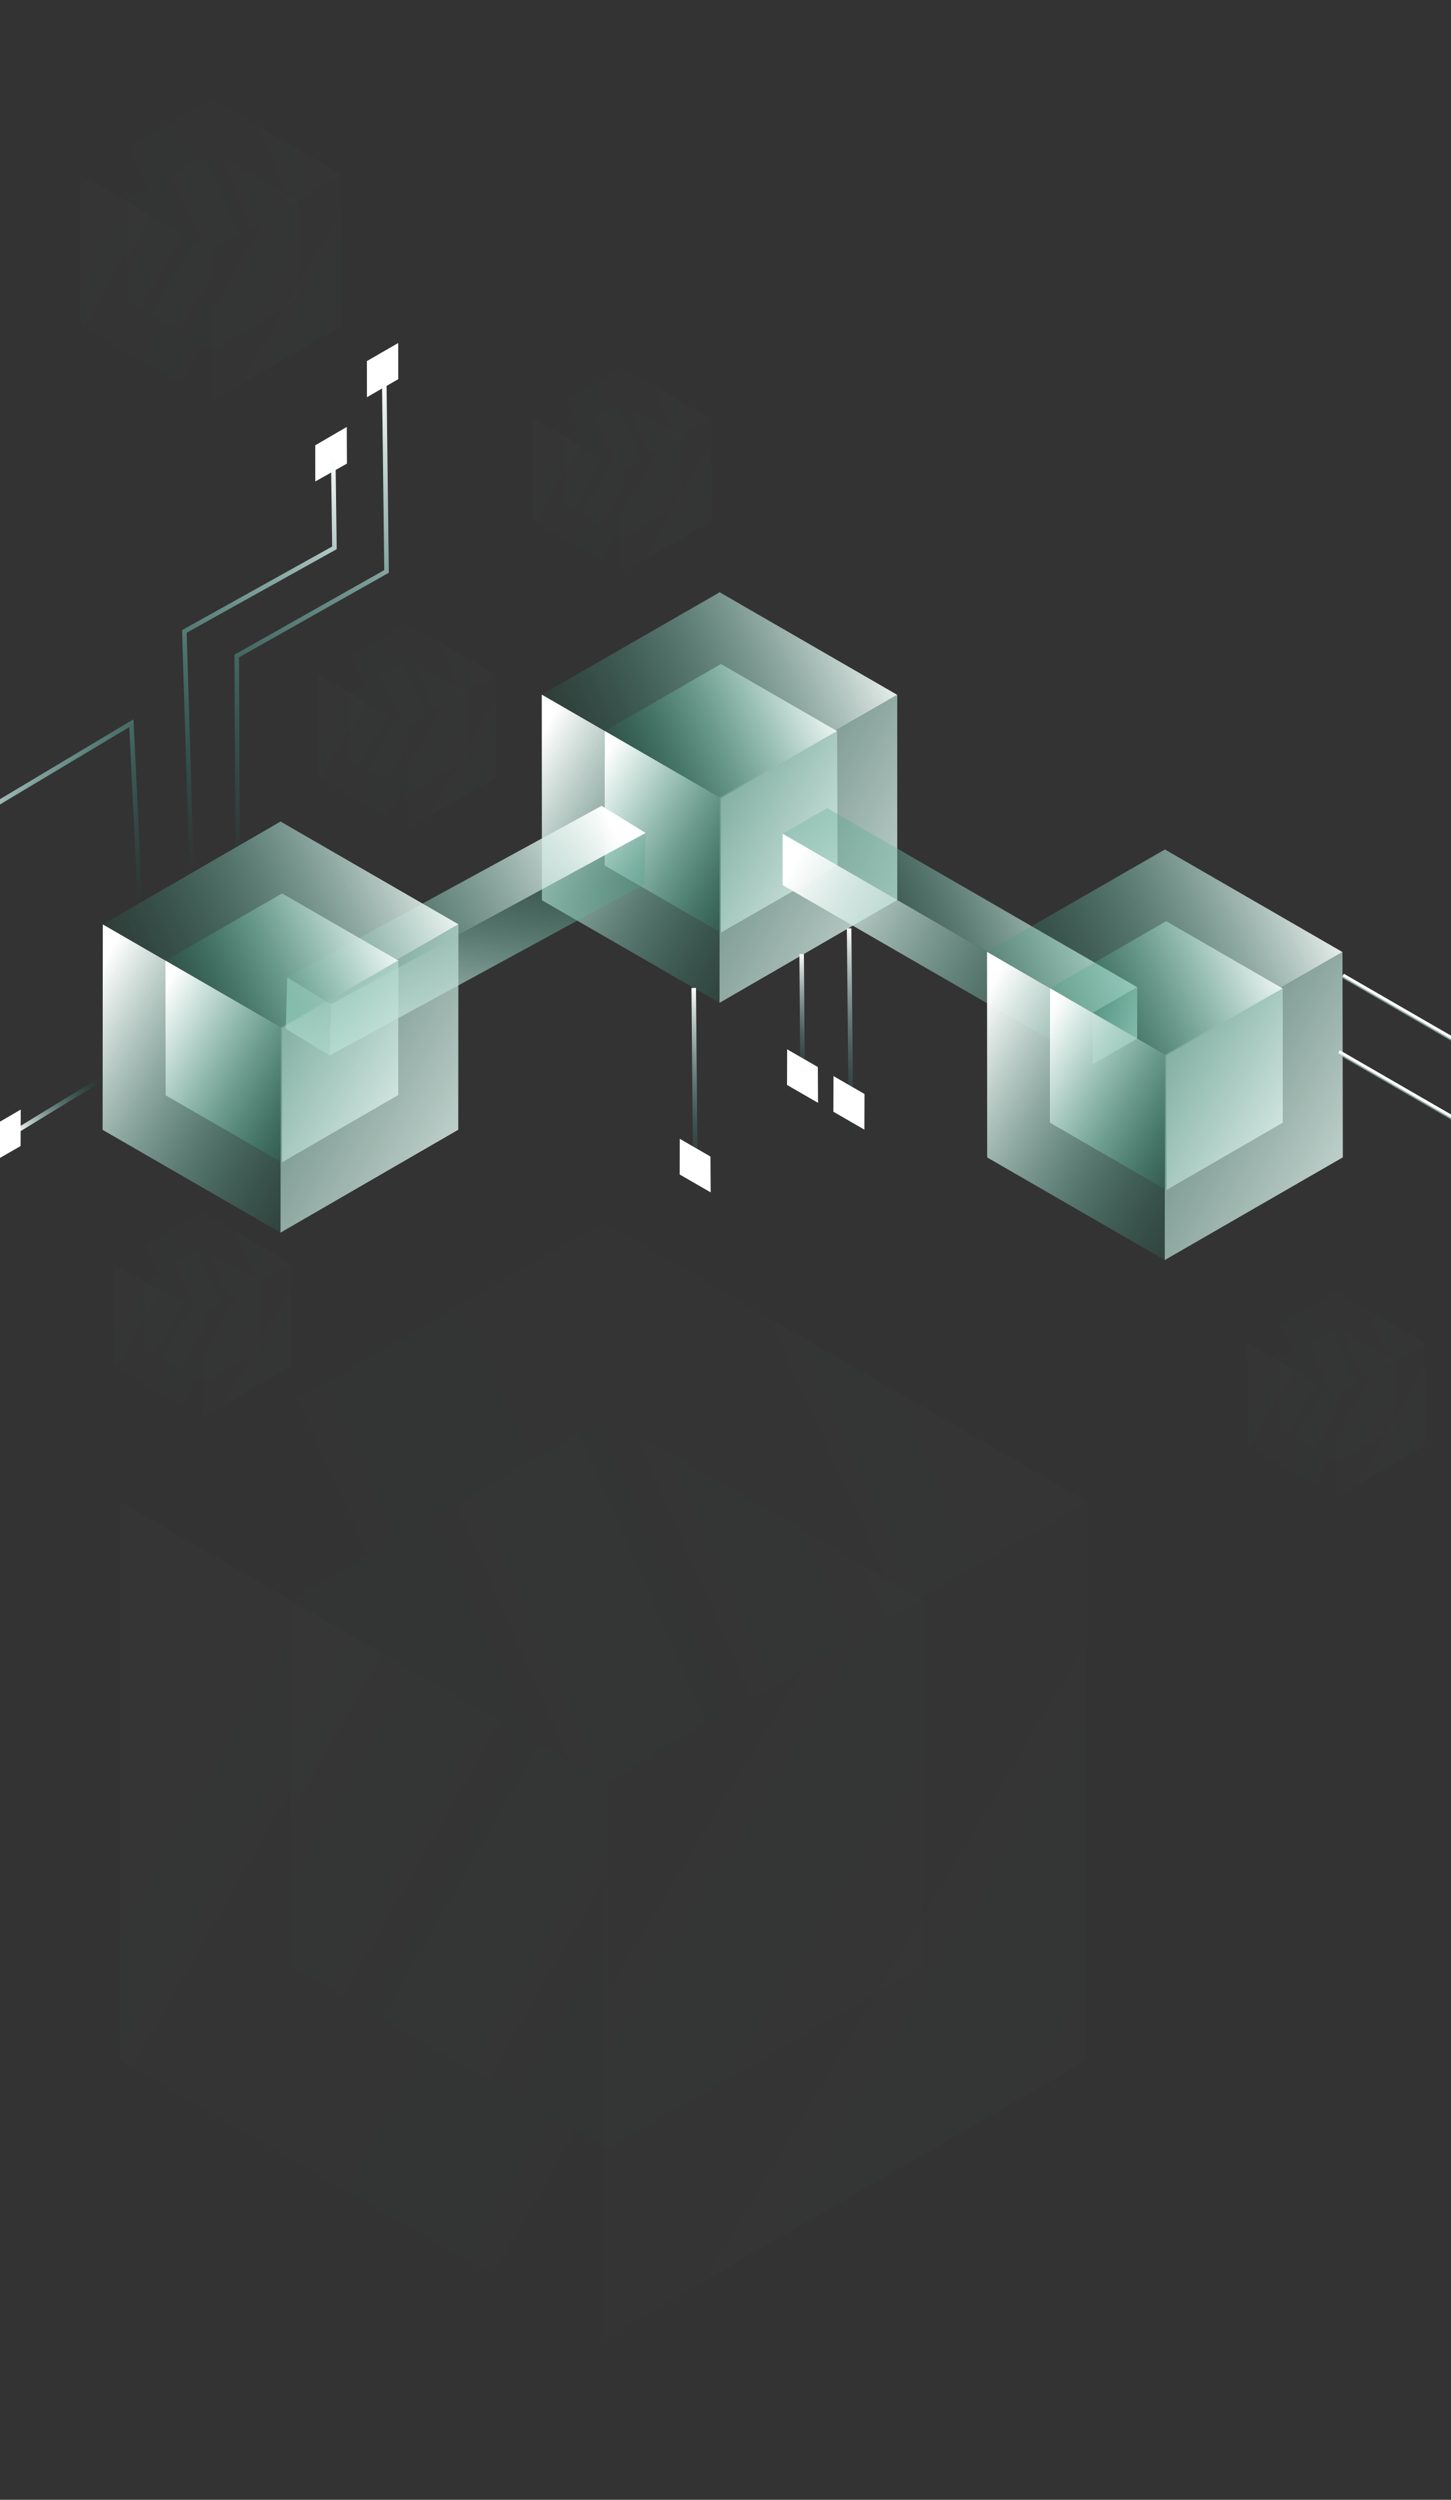 <svg width="320" height="551" fill="none" xmlns="http://www.w3.org/2000/svg"><rect width="100%" height="100%" fill="#333333" stroke="none"/><g opacity=".21"><g opacity=".21"><path opacity=".21" d="M106.567 0L0 61.513v123.109l106.567-61.513V0z" transform="rotate(120 -29.028 265.455)" fill="url(#paint0_linear)"/><path opacity=".21" d="M0 0v123.109l106.65 61.513V61.512L0 0z" transform="rotate(120 24.297 234.668)" fill="url(#paint1_linear)"/><path opacity=".21" d="M213.217 61.596L106.65 0 0 61.596l106.65 61.513 106.567-61.513z" transform="rotate(120 42.078 265.467)" fill="url(#paint2_linear)"/></g><g opacity=".21"><path opacity=".21" d="M69.742 0L0 40.316v80.548l69.742-40.232V0z" transform="rotate(120 -34.883 255.314)" fill="url(#paint3_linear)"/><path opacity=".21" d="M0 0v80.632l69.825 40.232V40.316L0 0z" transform="rotate(120 .03 235.157)" fill="url(#paint4_linear)"/><path opacity=".21" d="M139.568 40.233L69.825 0 0 40.233l69.825 40.316 69.743-40.316z" transform="rotate(120 11.644 255.274)" fill="url(#paint5_linear)"/></g></g><g opacity=".21"><g opacity=".21"><path opacity=".21" d="M19.618 0L0 11.305v22.61L19.618 22.61V0z" transform="rotate(120 41.99 97.05)" fill="url(#paint6_linear)"/><path opacity=".21" d="M0 0v22.61l19.535 11.305v-22.61L0 0z" transform="rotate(120 51.756 91.411)" fill="url(#paint7_linear)"/><path opacity=".21" d="M39.152 11.388L19.535 0 0 11.388l19.535 11.305 19.617-11.305z" transform="rotate(120 55.044 97.105)" fill="url(#paint8_linear)"/></g><g opacity=".21"><path opacity=".21" d="M12.884 0L0 7.398v14.797l12.884-7.399V0z" transform="rotate(120 40.909 95.18)" fill="url(#paint9_linear)"/><path opacity=".21" d="M0 0v14.796l12.801 7.399V7.398L0 0z" transform="rotate(120 47.31 91.485)" fill="url(#paint10_linear)"/><path opacity=".21" d="M25.686 7.481L12.8 0 0 7.481l12.801 7.399 12.885-7.4z" transform="rotate(120 49.47 95.225)" fill="url(#paint11_linear)"/></g></g><g opacity=".21"><g opacity=".21"><path opacity=".21" d="M28.761 0L0 16.708v33.25l28.761-16.625V0z" transform="rotate(120 12.185 49.364)" fill="url(#paint12_linear)"/><path opacity=".21" d="M0 0v33.333l28.845 16.625v-33.25L0 0z" transform="rotate(120 26.608 41.038)" fill="url(#paint13_linear)"/><path opacity=".21" d="M57.606 16.625L28.844 0 0 16.625l28.845 16.708 28.761-16.708z" transform="rotate(120 31.407 49.35)" fill="url(#paint14_linear)"/></g><g opacity=".21"><path opacity=".21" d="M18.87 0L0 10.89v21.86l18.87-10.889V0z" transform="rotate(120 10.602 46.621)" fill="url(#paint15_linear)"/><path opacity=".21" d="M0 0v21.862l18.953 10.89V10.888L0 0z" transform="rotate(120 20.078 41.15)" fill="url(#paint16_linear)"/><path opacity=".21" d="M37.822 10.89L18.952 0 0 10.89l18.953 10.889 18.87-10.89z" transform="rotate(120 23.222 46.594)" fill="url(#paint17_linear)"/></g></g><g opacity=".21"><g opacity=".21"><path opacity=".21" d="M19.618 0L0 11.388v22.61l19.618-11.305V0z" transform="rotate(120 1.968 111.622)" fill="url(#paint18_linear)"/><path opacity=".21" d="M0 0v22.693l19.618 11.305v-22.61L0 0z" transform="rotate(120 11.776 105.96)" fill="url(#paint19_linear)"/><path opacity=".21" d="M39.235 11.305L19.618 0 0 11.305l19.618 11.388 19.617-11.388z" transform="rotate(120 15.04 111.612)" fill="url(#paint20_linear)"/></g><g opacity=".21"><path opacity=".21" d="M12.801 0L0 7.398v14.88l12.801-7.398V0z" transform="rotate(120 .888 109.752)" fill="url(#paint21_linear)"/><path opacity=".21" d="M0 0v14.88l12.884 7.398V7.398L0 0z" transform="rotate(120 7.33 106.033)" fill="url(#paint22_linear)"/><path opacity=".21" d="M25.686 7.398L12.884 0 0 7.398l12.884 7.398 12.802-7.398z" transform="rotate(120 9.466 109.732)" fill="url(#paint23_linear)"/></g></g><g opacity=".21"><g opacity=".21"><path opacity=".21" d="M19.618 0L0 11.305v22.693L19.618 22.61V0z" transform="rotate(120 61.885 244.39)" fill="url(#paint24_linear)"/><path opacity=".21" d="M0 0v22.61l19.618 11.388V11.305L0 0z" transform="rotate(120 71.694 238.726)" fill="url(#paint25_linear)"/><path opacity=".21" d="M39.235 11.305L19.618 0 0 11.305 19.618 22.61l19.617-11.305z" transform="rotate(120 74.957 244.378)" fill="url(#paint26_linear)"/></g><g opacity=".21"><path opacity=".21" d="M12.801 0L0 7.398v14.797l12.801-7.399V0z" transform="rotate(120 60.805 242.518)" fill="url(#paint27_linear)"/><path opacity=".21" d="M0 0v14.796l12.884 7.399V7.398L0 0z" transform="rotate(120 67.247 238.8)" fill="url(#paint28_linear)"/><path opacity=".21" d="M25.686 7.398L12.884 0 0 7.398l12.884 7.398 12.802-7.398z" transform="rotate(120 69.383 242.498)" fill="url(#paint29_linear)"/></g></g><g opacity=".21"><g opacity=".21"><path opacity=".21" d="M19.618 0L0 11.305v22.61L19.618 22.61V0z" transform="rotate(120 -58.115 163.435)" fill="url(#paint30_linear)"/><path opacity=".21" d="M0 0v22.61l19.618 11.305v-22.61L0 0z" transform="rotate(120 -48.306 157.772)" fill="url(#paint31_linear)"/><path opacity=".21" d="M39.235 11.305L19.618 0 0 11.305 19.618 22.61l19.617-11.305z" transform="rotate(120 -45.043 163.425)" fill="url(#paint32_linear)"/></g><g opacity=".21"><path opacity=".21" d="M12.884 0L0 7.398v14.797l12.884-7.399V0z" transform="rotate(120 -59.195 161.565)" fill="url(#paint33_linear)"/><path opacity=".21" d="M0 0v14.796l12.801 7.399V7.398L0 0z" transform="rotate(120 -52.794 157.87)" fill="url(#paint34_linear)"/><path opacity=".21" d="M25.686 7.398L12.8 0 0 7.398l12.801 7.398 12.885-7.398z" transform="rotate(120 -50.659 161.569)" fill="url(#paint35_linear)"/></g></g><path d="M39.235 0L0 22.61v45.303L39.235 45.22V0z" transform="rotate(120 35.148 145)" fill="url(#paint36_linear)"/><path d="M0 0v45.22l39.152 22.694V22.61L0 0z" transform="rotate(120 54.724 133.699)" fill="url(#paint37_linear)"/><path d="M78.387 22.61L39.152 0 0 22.61l39.152 22.61 39.235-22.61z" transform="rotate(120 61.251 145.004)" fill="url(#paint38_linear)"/><path d="M25.686 0L0 14.796V44.39l25.686-14.796V0z" transform="rotate(120 32.989 141.26)" fill="url(#paint39_linear)"/><path d="M0 0v29.593l25.603 14.796V14.796L0 0z" transform="rotate(120 45.79 133.87)" fill="url(#paint40_linear)"/><path d="M51.288 14.88L25.603 0 0 14.88l25.603 14.796L51.288 14.88z" transform="rotate(120 50.086 141.31)" fill="url(#paint41_linear)"/><path d="M9.809 0L0 5.653v78.969l9.809-5.653V0z" transform="rotate(120 57.681 184.028)" fill="url(#paint42_linear)"/><path d="M0 0v78.97l9.809 5.652V5.652L0 0z" transform="rotate(120 62.586 181.196)" fill="url(#paint43_linear)"/><path d="M19.618 5.653L9.808 0 0 5.653l9.809 5.652 9.809-5.652z" transform="rotate(120 64.217 184.022)" fill="url(#paint44_linear)"/><path d="M67.415 52.535l.332-11.305L.332 0 0 11.388l67.415 41.147z" transform="rotate(120 18.355 132.807)" fill="url(#paint45_linear)"/><path d="M77.307 41.23L9.892 0 0 5.403l67.415 41.23 9.892-5.403z" transform="rotate(120 19.749 135.605)" fill="url(#paint46_linear)"/><path d="M0 16.708l9.975-5.403L10.225 0 .332 5.403 0 16.708z" transform="rotate(120 -25.695 134.354)" fill="url(#paint47_linear)"/><path d="M39.235 0L0 22.61v45.303L39.235 45.22V0z" transform="rotate(120 67.88 201.692)" fill="url(#paint48_linear)"/><path d="M0 0v45.22l39.152 22.694V22.61L0 0z" transform="rotate(120 87.455 190.39)" fill="url(#paint49_linear)"/><path d="M78.387 22.693L39.152 0 0 22.693l39.152 22.61 39.235-22.61z" transform="rotate(120 94.007 201.737)" fill="url(#paint50_linear)"/><path d="M25.686 0L0 14.88v29.592l25.686-14.796V0z" transform="rotate(120 65.744 197.993)" fill="url(#paint51_linear)"/><path d="M0 0v29.676l25.603 14.796V14.88L0 0z" transform="rotate(120 78.545 190.602)" fill="url(#paint52_linear)"/><path d="M51.288 14.796L25.603 0 0 14.796l25.603 14.88 25.685-14.88z" transform="rotate(120 82.816 198)" fill="url(#paint53_linear)"/><path d="M39.235 0L0 22.61v45.303l39.235-22.61V0z" transform="rotate(120 -27.88 142.376)" fill="url(#paint54_linear)"/><path d="M0 0v45.303l39.235 22.61V22.61L0 0z" transform="rotate(120 -8.262 131.05)" fill="url(#paint55_linear)"/><path d="M78.47 22.61L39.236 0 0 22.61l39.235 22.61 39.236-22.61z" transform="rotate(120 -1.735 142.355)" fill="url(#paint56_linear)"/><path d="M25.686 0L0 14.796v29.676l25.686-14.88V0z" transform="rotate(120 -30.04 138.636)" fill="url(#paint57_linear)"/><path d="M0 0v29.593l25.686 14.88V14.795L0 0z" transform="rotate(120 -17.196 131.221)" fill="url(#paint58_linear)"/><path d="M51.372 14.796L25.686 0 0 14.796l25.686 14.797 25.686-14.797z" transform="rotate(120 -12.925 138.619)" fill="url(#paint59_linear)"/><path d="M111.305 0L69.077 24.605 36.41 5.32 0 26.933" transform="rotate(120 26.006 79.733)" stroke="url(#paint60_linear)" stroke-miterlimit="10"/><path d="M0 0l19.7 10.723" transform="rotate(120 -57.26 125.37)" stroke="url(#paint61_linear)" stroke-miterlimit="10"/><path d="M0 48.047V0" transform="rotate(120 99.849 217.04)" stroke="url(#paint62_linear)" stroke-miterlimit="10"/><path d="M0 48.13V0" transform="rotate(120 94.558 225.248)" stroke="url(#paint63_linear)" stroke-miterlimit="10"/><path d="M87.824 75.604l-6.906 3.98.006 7.97 6.905-3.98-.005-7.97zM76.472 94.103l-6.947 4.052.006 7.97 6.977-3.939-.036-8.083zM4.577 244.563l-6.947 4.052.006 7.97 6.905-3.98.036-8.042z" fill="#fff"/><path d="M95.262 0L49.958 28.013 17.456 8.562 0 18.952" transform="rotate(120 13.219 80.91)" stroke="url(#paint64_linear)" stroke-miterlimit="10"/><path d="M33.333 0L0 21.446l48.795 27.182" transform="rotate(120 -25.335 98.79)" stroke="url(#paint65_linear)" stroke-miterlimit="10"/><path d="M0 23.109L39.235 0" transform="rotate(120 20.306 164.598)" stroke="url(#paint66_linear)" stroke-miterlimit="10"/><path d="M0 15.378L26.184 0" transform="rotate(120 32.131 163.867)" stroke="url(#paint67_linear)" stroke-miterlimit="10"/><path d="M0 23.109L39.152 0" transform="rotate(120 41.233 167.922)" stroke="url(#paint68_linear)" stroke-miterlimit="10"/><path d="M190.63 248.99l.026-7.856-6.84-3.949-.024 7.857 6.839 3.948zm-10.221-5.9l-.047-7.899-6.767-3.907-.025 7.857 6.839 3.948zm-23.679 19.73l-.046-7.898-6.767-3.907-.025 7.857 6.839 3.948z" fill="#fff"/><defs><linearGradient id="paint0_linear" x2="1" gradientUnits="userSpaceOnUse" gradientTransform="rotate(-90 61.363 111.485) scale(206.819)"><stop stop-color="#fff"/><stop offset="1" stop-color="#00AA8B" stop-opacity="0"/></linearGradient><linearGradient id="paint1_linear" x2="1" gradientUnits="userSpaceOnUse" gradientTransform="rotate(35.875 120.211 16.625) scale(234.317)"><stop stop-color="#fff"/><stop offset="1" stop-color="#00AA8B" stop-opacity="0"/></linearGradient><linearGradient id="paint2_linear" x2="1" gradientUnits="userSpaceOnUse" gradientTransform="rotate(90 208.22 135.042) scale(473.26)"><stop stop-color="#fff"/><stop offset="1" stop-color="#00AA8B" stop-opacity="0"/></linearGradient><linearGradient id="paint3_linear" x2="1" gradientUnits="userSpaceOnUse" gradientTransform="rotate(-90 40.18 72.993) scale(135.382)"><stop stop-color="#fff"/><stop offset="1" stop-color="#00AA8B" stop-opacity="0"/></linearGradient><linearGradient id="paint4_linear" x2="1" gradientUnits="userSpaceOnUse" gradientTransform="rotate(35.875 78.652 10.91) scale(153.382)"><stop stop-color="#fff"/><stop offset="1" stop-color="#00AA8B" stop-opacity="0"/></linearGradient><linearGradient id="paint5_linear" x2="1" gradientUnits="userSpaceOnUse" gradientTransform="rotate(90 136.334 88.371) scale(309.791)"><stop stop-color="#fff"/><stop offset="1" stop-color="#00AA8B" stop-opacity="0"/></linearGradient><linearGradient id="paint6_linear" x2="1" gradientUnits="userSpaceOnUse" gradientTransform="rotate(-90 11.285 20.467) scale(38.028)"><stop stop-color="#fff"/><stop offset="1" stop-color="#00AA8B" stop-opacity="0"/></linearGradient><linearGradient id="paint7_linear" x2="1" gradientUnits="userSpaceOnUse" gradientTransform="rotate(35.875 22.128 2.978) scale(43.085)"><stop stop-color="#fff"/><stop offset="1" stop-color="#00AA8B" stop-opacity="0"/></linearGradient><linearGradient id="paint8_linear" x2="1" gradientUnits="userSpaceOnUse" gradientTransform="rotate(90 38.249 24.827) scale(87.02)"><stop stop-color="#fff"/><stop offset="1" stop-color="#00AA8B" stop-opacity="0"/></linearGradient><linearGradient id="paint9_linear" x2="1" gradientUnits="userSpaceOnUse" gradientTransform="matrix(0 -24.893 24.893 0 -6 20.769)"><stop stop-color="#fff"/><stop offset="1" stop-color="#00AA8B" stop-opacity="0"/></linearGradient><linearGradient id="paint10_linear" x2="1" gradientUnits="userSpaceOnUse" gradientTransform="rotate(35.875 14.522 1.98) scale(28.203)"><stop stop-color="#fff"/><stop offset="1" stop-color="#00AA8B" stop-opacity="0"/></linearGradient><linearGradient id="paint11_linear" x2="1" gradientUnits="userSpaceOnUse" gradientTransform="rotate(90 25.045 16.269) scale(56.962)"><stop stop-color="#fff"/><stop offset="1" stop-color="#00AA8B" stop-opacity="0"/></linearGradient><linearGradient id="paint12_linear" x2="1" gradientUnits="userSpaceOnUse" gradientTransform="rotate(-90 16.593 30.182) scale(55.936)"><stop stop-color="#fff"/><stop offset="1" stop-color="#00AA8B" stop-opacity="0"/></linearGradient><linearGradient id="paint13_linear" x2="1" gradientUnits="userSpaceOnUse" gradientTransform="rotate(35.875 32.456 4.458) scale(63.373)"><stop stop-color="#fff"/><stop offset="1" stop-color="#00AA8B" stop-opacity="0"/></linearGradient><linearGradient id="paint14_linear" x2="1" gradientUnits="userSpaceOnUse" gradientTransform="rotate(90 56.303 36.503) scale(127.998)"><stop stop-color="#fff"/><stop offset="1" stop-color="#00AA8B" stop-opacity="0"/></linearGradient><linearGradient id="paint15_linear" x2="1" gradientUnits="userSpaceOnUse" gradientTransform="rotate(-90 10.863 19.77) scale(36.615)"><stop stop-color="#fff"/><stop offset="1" stop-color="#00AA8B" stop-opacity="0"/></linearGradient><linearGradient id="paint16_linear" x2="1" gradientUnits="userSpaceOnUse" gradientTransform="rotate(35.875 21.25 3.017) scale(41.484)"><stop stop-color="#fff"/><stop offset="1" stop-color="#00AA8B" stop-opacity="0"/></linearGradient><linearGradient id="paint17_linear" x2="1" gradientUnits="userSpaceOnUse" gradientTransform="rotate(90 36.873 23.935) scale(83.786)"><stop stop-color="#fff"/><stop offset="1" stop-color="#00AA8B" stop-opacity="0"/></linearGradient><linearGradient id="paint18_linear" x2="1" gradientUnits="userSpaceOnUse" gradientTransform="rotate(-90 11.292 20.522) scale(38.029)"><stop stop-color="#fff"/><stop offset="1" stop-color="#00AA8B" stop-opacity="0"/></linearGradient><linearGradient id="paint19_linear" x2="1" gradientUnits="userSpaceOnUse" gradientTransform="rotate(35.875 22.05 3.063) scale(43.085)"><stop stop-color="#fff"/><stop offset="1" stop-color="#00AA8B" stop-opacity="0"/></linearGradient><linearGradient id="paint20_linear" x2="1" gradientUnits="userSpaceOnUse" gradientTransform="rotate(90 38.277 24.833) scale(87.02)"><stop stop-color="#fff"/><stop offset="1" stop-color="#00AA8B" stop-opacity="0"/></linearGradient><linearGradient id="paint21_linear" x2="1" gradientUnits="userSpaceOnUse" gradientTransform="rotate(-90 7.391 13.44) scale(24.893)"><stop stop-color="#fff"/><stop offset="1" stop-color="#00AA8B" stop-opacity="0"/></linearGradient><linearGradient id="paint22_linear" x2="1" gradientUnits="userSpaceOnUse" gradientTransform="rotate(35.875 14.445 2.065) scale(28.203)"><stop stop-color="#fff"/><stop offset="1" stop-color="#00AA8B" stop-opacity="0"/></linearGradient><linearGradient id="paint23_linear" x2="1" gradientUnits="userSpaceOnUse" gradientTransform="rotate(90 25.073 16.276) scale(56.962)"><stop stop-color="#fff"/><stop offset="1" stop-color="#00AA8B" stop-opacity="0"/></linearGradient><linearGradient id="paint24_linear" x2="1" gradientUnits="userSpaceOnUse" gradientTransform="rotate(-90 11.286 20.511) scale(38.029)"><stop stop-color="#fff"/><stop offset="1" stop-color="#00AA8B" stop-opacity="0"/></linearGradient><linearGradient id="paint25_linear" x2="1" gradientUnits="userSpaceOnUse" gradientTransform="rotate(35.875 22.079 3.062) scale(43.085)"><stop stop-color="#fff"/><stop offset="1" stop-color="#00AA8B" stop-opacity="0"/></linearGradient><linearGradient id="paint26_linear" x2="1" gradientUnits="userSpaceOnUse" gradientTransform="rotate(90 38.288 24.827) scale(87.02)"><stop stop-color="#fff"/><stop offset="1" stop-color="#00AA8B" stop-opacity="0"/></linearGradient><linearGradient id="paint27_linear" x2="1" gradientUnits="userSpaceOnUse" gradientTransform="rotate(-90 7.385 13.428) scale(24.893)"><stop stop-color="#fff"/><stop offset="1" stop-color="#00AA8B" stop-opacity="0"/></linearGradient><linearGradient id="paint28_linear" x2="1" gradientUnits="userSpaceOnUse" gradientTransform="rotate(35.875 14.473 2.064) scale(28.203)"><stop stop-color="#fff"/><stop offset="1" stop-color="#00AA8B" stop-opacity="0"/></linearGradient><linearGradient id="paint29_linear" x2="1" gradientUnits="userSpaceOnUse" gradientTransform="rotate(90 25.084 16.27) scale(56.962)"><stop stop-color="#fff"/><stop offset="1" stop-color="#00AA8B" stop-opacity="0"/></linearGradient><linearGradient id="paint30_linear" x2="1" gradientUnits="userSpaceOnUse" gradientTransform="rotate(-90 11.287 20.488) scale(38.028)"><stop stop-color="#fff"/><stop offset="1" stop-color="#00AA8B" stop-opacity="0"/></linearGradient><linearGradient id="paint31_linear" x2="1" gradientUnits="userSpaceOnUse" gradientTransform="rotate(35.875 22.126 3.087) scale(43.085)"><stop stop-color="#fff"/><stop offset="1" stop-color="#00AA8B" stop-opacity="0"/></linearGradient><linearGradient id="paint32_linear" x2="1" gradientUnits="userSpaceOnUse" gradientTransform="rotate(90 38.311 24.828) scale(87.019)"><stop stop-color="#fff"/><stop offset="1" stop-color="#00AA8B" stop-opacity="0"/></linearGradient><linearGradient id="paint33_linear" x2="1" gradientUnits="userSpaceOnUse" gradientTransform="rotate(-90 7.386 13.405) scale(24.893)"><stop stop-color="#fff"/><stop offset="1" stop-color="#00AA8B" stop-opacity="0"/></linearGradient><linearGradient id="paint34_linear" x2="1" gradientUnits="userSpaceOnUse" gradientTransform="rotate(35.875 14.48 1.961) scale(28.203)"><stop stop-color="#fff"/><stop offset="1" stop-color="#00AA8B" stop-opacity="0"/></linearGradient><linearGradient id="paint35_linear" x2="1" gradientUnits="userSpaceOnUse" gradientTransform="rotate(90 25.066 16.229) scale(56.962)"><stop stop-color="#fff"/><stop offset="1" stop-color="#00AA8B" stop-opacity="0"/></linearGradient><linearGradient id="paint36_linear" x2="1" gradientUnits="userSpaceOnUse" gradientTransform="rotate(-90 22.575 40.98) scale(76.06)"><stop stop-color="#fff"/><stop offset="1" stop-color="#007F5A" stop-opacity="0"/></linearGradient><linearGradient id="paint37_linear" x2="1" gradientUnits="userSpaceOnUse" gradientTransform="rotate(35.875 44.204 6.044) scale(86.173)"><stop stop-color="#fff"/><stop offset="1" stop-color="#007F5A" stop-opacity="0"/></linearGradient><linearGradient id="paint38_linear" x2="1" gradientUnits="userSpaceOnUse" gradientTransform="rotate(90 76.58 49.615) scale(174.046)"><stop stop-color="#fff"/><stop offset="1" stop-color="#007F5A" stop-opacity="0"/></linearGradient><linearGradient id="paint39_linear" x2="1" gradientUnits="userSpaceOnUse" gradientTransform="rotate(-90 14.774 26.814) scale(49.788)"><stop stop-color="#fff"/><stop offset="1" stop-color="#007F5A" stop-opacity="0"/></linearGradient><linearGradient id="paint40_linear" x2="1" gradientUnits="userSpaceOnUse" gradientTransform="rotate(35.875 28.951 3.92) scale(56.408)"><stop stop-color="#fff"/><stop offset="1" stop-color="#007F5A" stop-opacity="0"/></linearGradient><linearGradient id="paint41_linear" x2="1" gradientUnits="userSpaceOnUse" gradientTransform="rotate(90 50.088 32.5) scale(113.929)"><stop stop-color="#fff"/><stop offset="1" stop-color="#007F5A" stop-opacity="0"/></linearGradient><linearGradient id="paint42_linear" x2="1" gradientUnits="userSpaceOnUse" gradientTransform="rotate(-90 18.367 60.853) scale(94.819)"><stop stop-color="#fff"/><stop offset="1" stop-color="#007F5A" stop-opacity="0"/></linearGradient><linearGradient id="paint43_linear" x2="1" gradientUnits="userSpaceOnUse" gradientTransform="rotate(35.875 6.97 -4.33) scale(69.301)"><stop stop-color="#fff"/><stop offset="1" stop-color="#007F5A" stop-opacity="0"/></linearGradient><linearGradient id="paint44_linear" x2="1" gradientUnits="userSpaceOnUse" gradientTransform="rotate(90 19.177 12.41) scale(43.511)"><stop stop-color="#fff"/><stop offset="1" stop-color="#007F5A" stop-opacity="0"/></linearGradient><linearGradient id="paint45_linear" x2="1" gradientUnits="userSpaceOnUse" gradientTransform="rotate(31.439 72.904 31.43) scale(94.819)"><stop stop-color="#fff"/><stop offset="1" stop-color="#007F5A" stop-opacity="0"/></linearGradient><linearGradient id="paint46_linear" x2="1" gradientUnits="userSpaceOnUse" gradientTransform="rotate(157.314 36.78 29.594) scale(69.299)"><stop stop-color="#fff"/><stop offset="1" stop-color="#007F5A" stop-opacity="0"/></linearGradient><linearGradient id="paint47_linear" x2="1" gradientUnits="userSpaceOnUse" gradientTransform="rotate(-148.561 6.872 16.083) scale(43.512)"><stop stop-color="#fff"/><stop offset="1" stop-color="#007F5A" stop-opacity="0"/></linearGradient><linearGradient id="paint48_linear" x2="1" gradientUnits="userSpaceOnUse" gradientTransform="rotate(-90 22.563 40.968) scale(76.06)"><stop stop-color="#fff"/><stop offset="1" stop-color="#007F5A" stop-opacity="0"/></linearGradient><linearGradient id="paint49_linear" x2="1" gradientUnits="userSpaceOnUse" gradientTransform="rotate(35.875 44.243 6.033) scale(86.173)"><stop stop-color="#fff"/><stop offset="1" stop-color="#007F5A" stop-opacity="0"/></linearGradient><linearGradient id="paint50_linear" x2="1" gradientUnits="userSpaceOnUse" gradientTransform="rotate(90 76.552 49.645) scale(174.046)"><stop stop-color="#fff"/><stop offset="1" stop-color="#007F5A" stop-opacity="0"/></linearGradient><linearGradient id="paint51_linear" x2="1" gradientUnits="userSpaceOnUse" gradientTransform="rotate(-90 14.803 26.842) scale(49.788)"><stop stop-color="#fff"/><stop offset="1" stop-color="#007F5A" stop-opacity="0"/></linearGradient><linearGradient id="paint52_linear" x2="1" gradientUnits="userSpaceOnUse" gradientTransform="rotate(35.875 28.862 3.951) scale(56.408)"><stop stop-color="#fff"/><stop offset="1" stop-color="#007F5A" stop-opacity="0"/></linearGradient><linearGradient id="paint53_linear" x2="1" gradientUnits="userSpaceOnUse" gradientTransform="rotate(90 50.101 32.488) scale(113.929)"><stop stop-color="#fff"/><stop offset="1" stop-color="#007F5A" stop-opacity="0"/></linearGradient><linearGradient id="paint54_linear" x2="1" gradientUnits="userSpaceOnUse" gradientTransform="rotate(-90 22.578 40.994) scale(76.06)"><stop stop-color="#fff"/><stop offset="1" stop-color="#007F5A" stop-opacity="0"/></linearGradient><linearGradient id="paint55_linear" x2="1" gradientUnits="userSpaceOnUse" gradientTransform="rotate(35.875 44.215 6.164) scale(86.172)"><stop stop-color="#fff"/><stop offset="1" stop-color="#007F5A" stop-opacity="0"/></linearGradient><linearGradient id="paint56_linear" x2="1" gradientUnits="userSpaceOnUse" gradientTransform="rotate(90 76.609 49.66) scale(174.046)"><stop stop-color="#fff"/><stop offset="1" stop-color="#007F5A" stop-opacity="0"/></linearGradient><linearGradient id="paint57_linear" x2="1" gradientUnits="userSpaceOnUse" gradientTransform="rotate(-90 14.777 26.827) scale(49.788)"><stop stop-color="#fff"/><stop offset="1" stop-color="#007F5A" stop-opacity="0"/></linearGradient><linearGradient id="paint58_linear" x2="1" gradientUnits="userSpaceOnUse" gradientTransform="rotate(35.875 28.962 4.04) scale(56.408)"><stop stop-color="#fff"/><stop offset="1" stop-color="#007F5A" stop-opacity="0"/></linearGradient><linearGradient id="paint59_linear" x2="1" gradientUnits="userSpaceOnUse" gradientTransform="rotate(90 50.158 32.503) scale(113.929)"><stop stop-color="#fff"/><stop offset="1" stop-color="#007F5A" stop-opacity="0"/></linearGradient><linearGradient id="paint60_linear" x2="1" gradientUnits="userSpaceOnUse" gradientTransform="translate(-.232 -42.43) scale(111.787)"><stop stop-color="#fff"/><stop offset="1" stop-color="#009479" stop-opacity="0"/></linearGradient><linearGradient id="paint61_linear" x2="1" gradientUnits="userSpaceOnUse" gradientTransform="translate(-.164 -4.658) scale(20.061)"><stop stop-color="#006A54" stop-opacity="0"/><stop offset="1" stop-color="#fff"/></linearGradient><linearGradient id="paint62_linear" x2="1" gradientUnits="userSpaceOnUse" gradientTransform="scale(1 48.047)"><stop stop-color="#fff"/><stop offset="1" stop-color="#006A5C" stop-opacity="0"/></linearGradient><linearGradient id="paint63_linear" x2="1" gradientUnits="userSpaceOnUse" gradientTransform="scale(1 48.13)"><stop stop-color="#fff"/><stop offset="1" stop-color="#006A5C" stop-opacity="0"/></linearGradient><linearGradient id="paint64_linear" x2="1" gradientUnits="userSpaceOnUse" gradientTransform="translate(-.24 -33.822) scale(95.745)"><stop stop-color="#fff"/><stop offset="1" stop-color="#009479" stop-opacity="0"/></linearGradient><linearGradient id="paint65_linear" x2="1" gradientUnits="userSpaceOnUse" gradientTransform="rotate(-93.08 24.412 25.86) scale(50.121)"><stop stop-color="#fff"/><stop offset="1" stop-color="#009479" stop-opacity="0"/></linearGradient><linearGradient id="paint66_linear" x2="1" gradientUnits="userSpaceOnUse" gradientTransform="translate(-.218 -8.249) scale(39.627)"><stop stop-color="#fff"/><stop offset="1" stop-color="#00554A" stop-opacity="0"/></linearGradient><linearGradient id="paint67_linear" x2="1" gradientUnits="userSpaceOnUse" gradientTransform="translate(-.228 -5.612) scale(26.585)"><stop stop-color="#fff"/><stop offset="1" stop-color="#00554A" stop-opacity="0"/></linearGradient><linearGradient id="paint68_linear" x2="1" gradientUnits="userSpaceOnUse" gradientTransform="translate(-.252 -8.247) scale(39.627)"><stop stop-color="#fff"/><stop offset="1" stop-color="#00554A" stop-opacity="0"/></linearGradient></defs></svg>